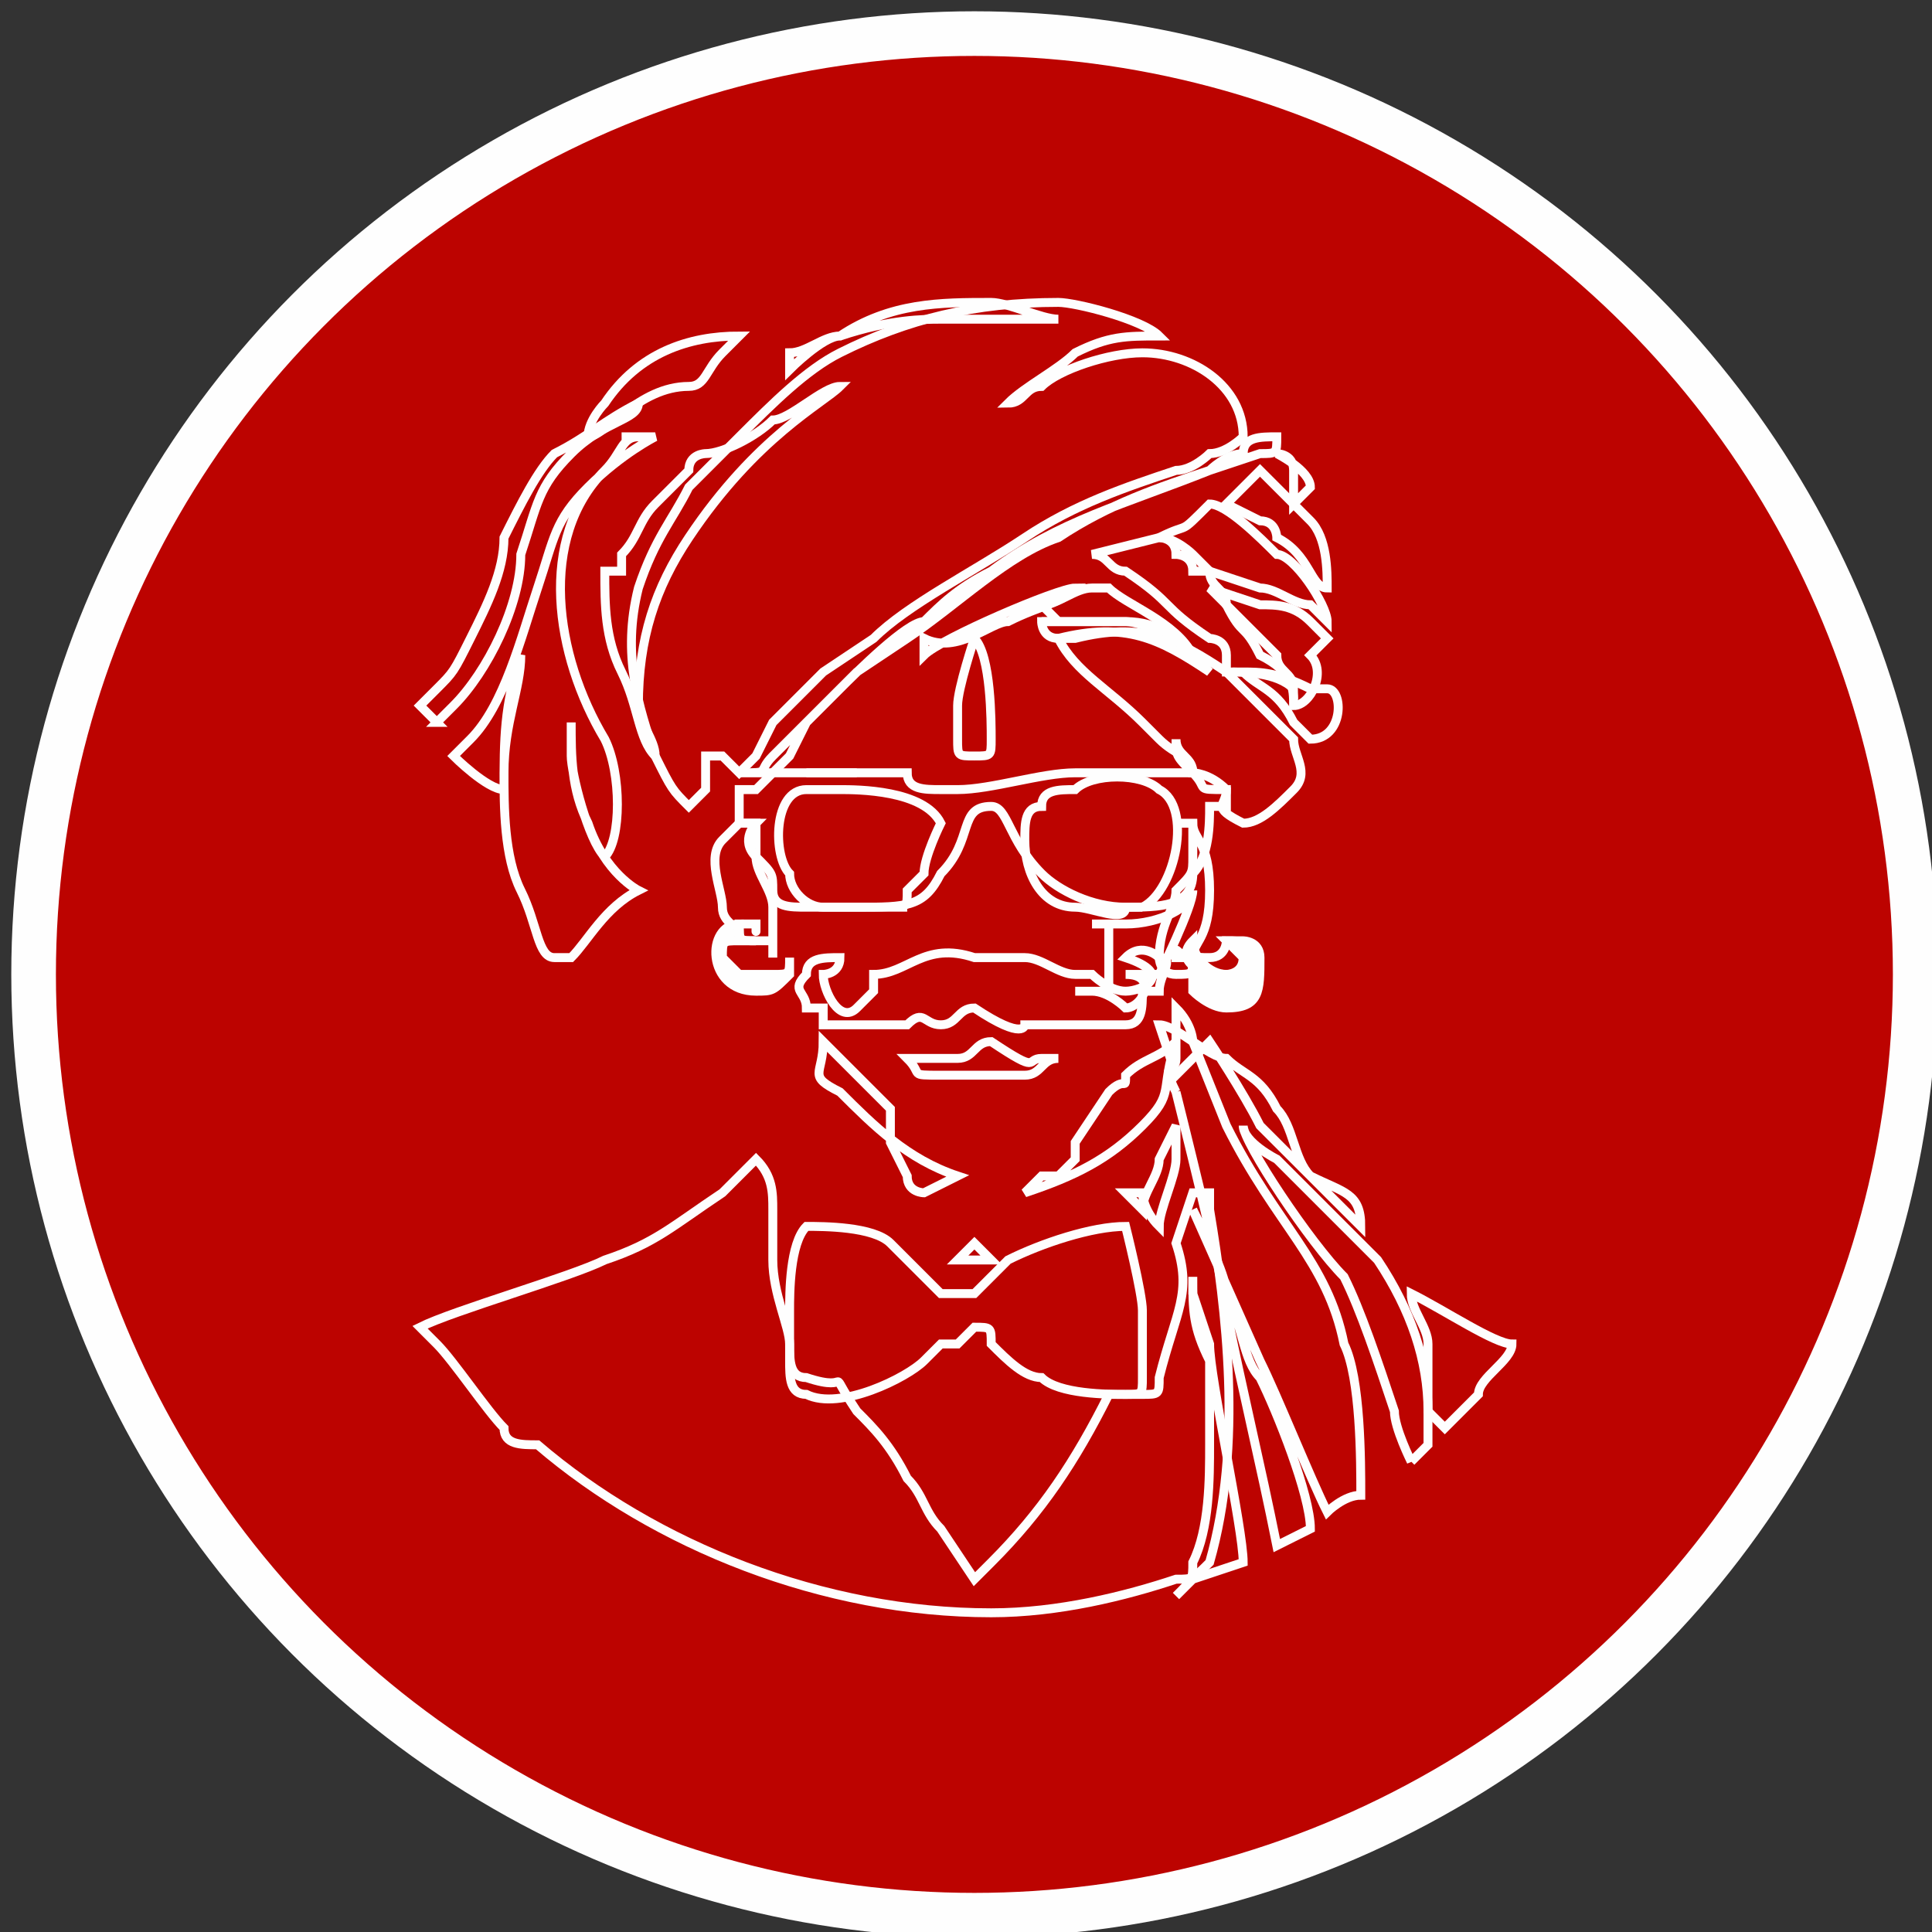 <?xml version="1.0" encoding="UTF-8"?>
<!DOCTYPE svg PUBLIC "-//W3C//DTD SVG 1.1//EN" "http://www.w3.org/Graphics/SVG/1.1/DTD/svg11.dtd">
<!-- Creator: CorelDRAW X6 -->
<svg xmlns="http://www.w3.org/2000/svg" xml:space="preserve" width="21.677mm" height="21.677mm" version="1.1" style="shape-rendering:geometricPrecision; text-rendering:geometricPrecision; image-rendering:optimizeQuality; fill-rule:evenodd; clip-rule:evenodd"
viewBox="0 0 115 115"
 xmlns:xlink="http://www.w3.org/1999/xlink">
 <rect x="0" y="0" width="115" height="115" fill="#333333" stroke="none"/>
 <defs>
  <style type="text/css">
   <![CDATA[
    .str1 {stroke:#FEFEFE;stroke-width:0.531}
    .str0 {stroke:#FEFEFE;stroke-width:2.656}
    .fil1 {fill:none}
    .fil2 {fill:#FEFEFE}
    .fil0 {fill:#BC0300}
   ]]>
  </style>
 </defs>
 <g id="Layer_x0020_1">
  <circle class="fil0 str0" cx="58" cy="58" r="56"/>
  <g id="_442147136">
   <path class="fil1 str1" d="M26 80c1,1 3,4 4,5 0,1 1,1 2,1 7,6 17,10 27,10 4,0 8,-1 11,-2 1,0 1,0 2,-1 2,-7 1,-15 0,-21 0,0 0,-1 0,-1 0,0 0,0 -1,0 0,0 -1,3 -1,3 1,3 0,4 -1,8 0,1 0,1 -1,1 -1,0 -1,0 -2,0 -2,4 -4,7 -7,10 0,0 -1,1 -1,1 0,0 0,0 0,0l-2 -3c-1,-1 -1,-2 -2,-3 -1,-2 -2,-3 -3,-4 -2,-3 0,-1 -3,-2 -1,0 -1,-1 -1,-2 0,-1 -1,-3 -1,-5 0,-1 0,-2 0,-3 0,-1 0,-2 -1,-3 0,0 -1,1 -1,1 0,0 -1,1 -1,1 -3,2 -4,3 -7,4 -2,1 -9,3 -11,4z"/>
   <path class="fil1 str1" d="M44 46l1 -1c0,0 0,0 0,0l1 -2c1,-1 3,-3 3,-3l3 -2c2,-2 6,-4 9,-6 3,-2 6,-3 9,-4 1,0 2,-1 2,-1 1,0 2,-1 2,-1 0,-3 -3,-5 -6,-5 -2,0 -5,1 -6,2 -1,0 -1,1 -2,1 1,-1 3,-2 4,-3 2,-1 3,-1 5,-1 -1,-1 -5,-2 -6,-2 -5,0 -9,1 -13,3 -2,1 -4,3 -6,5 0,0 -1,1 -1,1 -1,1 -1,1 -2,2 -1,2 -2,3 -3,6 -1,4 0,7 1,10 1,2 1,2 2,3 0,0 1,-1 1,-1 0,0 0,-1 0,-2l1 0z"/>
   <path class="fil1 str1" d="M56 47c-1,0 -2,0 -2,-1 -1,0 -2,0 -2,0 0,0 0,0 0,0 0,0 0,0 0,0 -1,0 -2,0 -3,0 0,0 -1,0 -1,0l-2 0 0 0c0,0 0,0 -1,1 0,0 -1,0 -1,0l0 2 0 0c0,0 1,0 1,0 0,1 0,2 0,2 1,1 1,1 1,2 0,1 1,1 2,1 1,0 2,0 3,0 3,0 4,0 5,-2 2,-2 1,-4 3,-4 1,0 1,2 3,4 1,1 3,2 5,2 2,0 4,0 4,-2 0,0 0,0 0,0l0 0c1,-1 1,-3 1,-4 0,0 0,0 1,0 0,0 0,0 0,0 0,0 0,0 0,0l0 -1c-2,0 -1,0 -2,-1 -1,-1 -1,-1 -1,-2 0,1 1,1 1,2 -3,0 -5,0 -7,0 -2,0 -5,1 -7,1z"/>
   <path class="fil1 str1" d="M58 79c1,0 1,0 1,1 1,1 2,2 3,2 1,1 4,1 5,1 1,0 1,0 1,-1 0,0 0,-1 0,-1 0,-1 0,-2 0,-3 0,-1 -1,-5 -1,-5 -2,0 -5,1 -7,2l-2 2c-1,0 -1,0 -2,0 -1,-1 -2,-2 -3,-3 -1,-1 -4,-1 -5,-1 -1,1 -1,4 -1,5 0,1 0,2 0,3 0,1 0,2 1,2 2,1 6,-1 7,-2l1 -1c0,0 0,0 1,0z"/>
   <path class="fil1 str1" d="M39 26c0,0 -2,1 -4,3 -2,2 -2,3 -3,6 -1,3 -2,7 -4,9l-1 1c0,0 2,2 3,2 0,-3 0,-5 1,-8 0,2 -1,4 -1,7 0,2 0,5 1,7 1,2 1,4 2,4 1,0 1,0 1,0 1,-1 2,-3 4,-4 0,0 -2,-1 -3,-4 -1,-2 -1,-4 -1,-6 0,0 0,2 0,2 0,1 1,5 2,6 1,-1 1,-5 0,-7 -3,-5 -4,-12 0,-16 1,-1 1,-2 2,-2 0,0 -1,0 -1,0z"/>
   <path class="fil1 str1" d="M70 65c0,0 3,12 3,13 1,5 2,9 3,14l2 -1c0,-2 -2,-7 -3,-9 -1,-1 -1,-3 -2,-5 0,-1 -1,-3 -2,-5l4 9c1,2 3,7 4,9 0,0 1,-1 2,-1 0,-2 0,-7 -1,-9 -1,-5 -4,-7 -7,-13l-2 -5c0,0 0,-1 -1,-2 0,0 0,2 0,3 0,1 -1,0 0,2z"/>
   <path class="fil1 str1" d="M52 59c0,0 -1,1 -1,1 -1,1 -2,-1 -2,-2 0,0 1,0 1,-1 -1,0 -2,0 -2,1 -1,1 0,1 0,2 0,0 0,0 1,0 0,1 0,1 0,1 0,0 0,0 0,0l0 0c1,0 2,0 3,0l2 0c1,-1 1,0 2,0 1,0 1,-1 2,-1 3,2 3,1 3,1 0,0 1,0 1,0 1,0 1,0 2,0 1,0 2,0 3,0 1,0 1,-1 1,-2 0,0 0,0 1,0 0,-1 1,-2 0,-2 0,0 -1,-1 -2,0 3,1 1,2 0,2 -1,0 -2,-1 -2,-1 0,0 0,0 -1,0 -1,0 -2,-1 -3,-1 -1,0 -1,0 -2,0 -1,0 0,0 -1,0 -3,-1 -4,1 -6,1z"/>
   <path class="fil1 str1" d="M63 38c1,2 3,3 5,5 0,0 1,1 1,1 1,1 2,1 2,2 0,0 1,0 2,1 0,1 -1,1 1,2 1,0 2,-1 3,-2 1,-1 0,-2 0,-3 -1,-1 -2,-2 -3,-3 0,0 -1,-1 -1,-1 -3,-2 -5,-3 -9,-2z"/>
   <path class="fil1 str1" d="M84 87l1 -1c0,0 0,-1 0,-2 0,-3 -1,-6 -3,-9 -1,-1 -1,-1 -2,-2 0,0 -1,-1 -1,-1l-2 -2c0,0 -1,-1 -1,-1 0,0 -2,-1 -2,-2 0,1 4,7 6,9 1,2 2,5 3,8 0,1 1,3 1,3z"/>
   <path class="fil1 str1" d="M36 34c0,2 0,4 1,6 1,2 1,4 2,5 0,-1 -1,-2 -1,-3 0,-4 1,-7 3,-10 4,-6 8,-8 9,-9 -1,0 -3,2 -4,2 -1,1 -3,2 -4,2 0,0 -1,0 -1,1l-2 2c-1,1 -1,2 -2,3 0,0 0,0 0,1l0 0z"/>
   <path class="fil1 str1" d="M44 46c2,0 1,0 2,-1 1,-1 1,-1 2,-2 1,-1 1,-1 2,-2 1,-1 4,-4 5,-4 1,-1 2,-2 4,-3 4,-3 8,-4 13,-6l3 -1c1,0 1,0 1,-1 -1,0 -2,0 -2,1 -1,0 -2,1 -2,1 -3,1 -6,2 -9,4 -3,1 -6,4 -9,6l-3 2c-1,1 -2,2 -3,3l-1 2c0,0 0,0 0,0l-1 1z"/>
   <path class="fil1 str1" d="M73 40c1,0 3,0 4,1l0 0c0,-1 -1,-1 -1,-2 -1,-1 -2,-2 -3,-3 0,-1 -1,-1 -1,-2 0,0 -1,-1 -1,-1 0,0 -1,-1 -2,-1l-4 1c1,0 1,1 2,1 3,2 2,2 5,4 0,0 1,0 1,1z"/>
   <path class="fil1 str1" d="M72 62c0,0 2,3 3,5 0,0 1,1 1,1 1,1 2,2 3,3l2 2c0,0 0,0 0,0 0,-2 -1,-2 -3,-3 -1,-1 -1,-3 -2,-4 -1,-2 -2,-2 -3,-3 -1,0 -3,-2 -4,-2l1 3z"/>
   <path class="fil1 str1" d="M68 54c2,-1 3,-6 1,-7 -1,-1 -4,-1 -5,0 -1,0 -2,0 -2,1 -1,0 -1,1 -1,2 0,2 1,4 3,4 1,0 3,1 3,0 1,0 1,0 1,0z"/>
   <path class="fil1 str1" d="M53 54c1,0 1,0 1,-1 0,0 1,-1 1,-1 0,-1 1,-3 1,-3 -1,-2 -5,-2 -6,-2l-2 0c-2,0 -2,4 -1,5 0,1 1,2 2,2 1,0 3,0 3,0 1,0 1,0 2,0z"/>
   <path class="fil1 str1" d="M71 94l3 -1c0,0 0,0 0,0 0,-2 -2,-11 -2,-13l-1 -3c0,0 0,0 0,-1 0,0 0,0 0,0l0 0c0,2 0,3 1,5 0,2 0,3 0,5 0,2 0,5 -1,7 0,1 0,1 -1,2z"/>
   <path class="fil1 str1" d="M72 34l3 1c1,0 2,1 3,1 0,0 1,1 1,1 0,-1 -2,-4 -3,-4 -1,-1 -3,-3 -4,-3 -2,2 -1,1 -3,2l0 0c0,0 1,0 1,1 0,0 1,0 1,1z"/>
   <path class="fil1 str1" d="M86 85c0,0 0,0 0,0 0,0 0,0 0,0l2 -2c0,-1 2,-2 2,-3 -1,0 -4,-2 -6,-3 0,1 1,2 1,3 0,1 0,3 0,4z"/>
   <path class="fil1 str1" d="M71 49c0,0 0,1 0,2 0,1 0,1 -1,2 0,1 -1,2 -1,4 0,0 0,0 0,0 0,0 0,1 1,1 1,0 1,0 1,-1l0 0c0,0 -1,0 -1,0 0,-1 0,0 1,0 0,-1 1,-1 1,-4 0,-3 -1,-3 -1,-4 0,0 0,0 0,0 0,0 0,0 0,0 0,0 -1,0 -1,0z"/>
   <path class="fil1 str1" d="M44 55c0,0 0,0 1,0 0,1 0,0 0,0 0,0 0,0 -1,0 0,1 0,1 1,1 1,0 1,0 1,0l0 1c0,-1 0,-2 0,-3 0,-1 -1,-2 -1,-3 -1,-1 0,-2 0,-2 0,0 -1,0 -1,0l0 0c0,0 -1,1 -1,1 -1,1 0,3 0,4 0,1 1,1 1,2z"/>
   <path class="fil1 str1" d="M66 55l0 0c0,0 0,0 0,0 0,0 0,0 -1,0l1 0 0 3c0,0 0,0 0,0 0,0 0,0 0,0l0 1c0,0 -1,0 -1,0l-1 0c0,0 0,0 1,0 1,0 2,1 2,1 1,0 2,-2 0,-2 0,0 2,0 2,0 0,0 2,-4 2,-5 0,1 -2,2 -4,2z"/>
   <path class="fil1 str1" d="M47 21c1,0 2,-1 3,-1 3,-1 5,-1 6,-1 1,0 1,0 2,0 2,0 3,0 5,0 0,0 0,0 0,0 -1,0 -3,-1 -4,-1 -3,0 -6,0 -9,2 -1,0 -3,2 -3,2z"/>
   <path class="fil1 str1" d="M61 71c3,-1 5,-2 7,-4 2,-2 1,-2 2,-5 -1,1 -2,1 -3,2 0,1 0,0 -1,1l-2 3c0,0 0,0 0,1l-1 1c0,0 0,0 -1,0z"/>
   <path class="fil1 str1" d="M55 71c0,0 -1,0 -1,-1l-1 -2c0,0 0,0 0,-1 0,0 0,0 0,-1l-1 -1c0,0 0,0 0,0 -1,-1 -2,-2 -3,-3 0,2 -1,2 1,3 2,2 4,4 7,5z"/>
   <path class="fil1 str1" d="M79 38c0,0 -1,-1 -1,-1 -1,-1 -2,-1 -3,-1l-3 -1c0,0 0,0 0,0 0,0 1,1 1,1 1,2 1,1 2,3 2,1 2,2 2,3 1,0 2,-2 1,-3z"/>
   <path class="fil1 str1" d="M26 43l1 -1c2,-2 4,-6 4,-9 1,-3 1,-4 3,-6 2,-2 4,-2 4,-3 -2,1 -3,2 -5,3 -1,1 -2,3 -3,5 0,2 -1,4 -2,6 -1,2 -1,2 -2,3 0,0 -1,1 -1,1 0,0 1,1 1,1z"/>
   <path class="fil1 str1" d="M77 30c0,0 -1,-1 -1,-1 0,0 -1,-1 -1,-1l-2 2 2 1c1,0 1,1 1,1 2,1 2,3 3,3 0,-1 0,-3 -1,-4l-1 -1z"/>
   <path class="fil1 str1" d="M54 63c1,1 0,1 2,1 1,0 4,0 5,0 1,0 1,-1 2,-1 0,0 -1,0 -1,0 -1,0 0,1 -3,-1 -1,0 -1,1 -2,1 -1,0 -1,0 -2,0z"/>
   <path class="fil1 str1" d="M62 37c1,0 1,0 2,0 1,0 2,0 3,0 1,0 3,1 4,2 -1,-2 -4,-3 -5,-4 -1,0 -1,0 -1,0 -1,0 -2,1 -3,1l1 1z"/>
   <path class="fil1 str1" d="M78 41l0 0c-2,-1 -3,-1 -4,-1 1,1 2,1 3,3 0,0 1,1 1,1 2,0 2,-3 1,-3z"/>
   <path class="fil1 str1" d="M35 26c1,0 3,-3 6,-3 1,0 1,-1 2,-2 0,0 1,-1 1,-1 -3,0 -6,1 -8,4 0,0 -1,1 -1,2z"/>
   <path class="fil1 str1" d="M58 45c1,0 1,0 1,-1 0,-1 0,-5 -1,-6 0,0 -1,3 -1,4 0,1 0,1 0,2 0,1 0,1 1,1z"/>
   <path class="fil1 str1" d="M67 71l1 0c0,0 0,1 1,2l0 0c0,-1 1,-3 1,-4l0 -2c0,0 -1,2 -1,2 0,1 -1,2 -1,3z"/>
   <path class="fil1 str1" d="M62 37c0,0 0,1 1,1 4,-1 6,0 9,2 0,0 -1,-1 -1,-1 -1,-1 -2,-2 -4,-2 -1,0 -2,0 -3,0 -1,0 -2,0 -2,0z"/>
   <path class="fil1 str1" d="M55 38c2,1 4,-1 5,-1 2,-1 3,-1 4,-2 -1,0 -8,3 -9,4z"/>
   <path class="fil2 str1" d="M73 56c0,0 1,1 1,1 0,1 -1,1 -1,1 -1,0 -2,-1 -2,-2 0,0 0,0 0,0l0 3c0,0 1,1 2,1 2,0 2,-1 2,-3 0,-1 -1,-1 -1,-1 0,0 -1,0 -1,0 0,0 0,0 1,0z"/>
   <path class="fil2 str1" d="M44 55c-2,0 -2,4 1,4 1,0 1,0 2,-1 0,0 0,0 0,0 0,0 0,0 0,0 0,0 0,-1 0,-1 0,1 0,1 -1,1 -1,0 -1,0 -2,0 0,0 -1,-1 -1,-1 0,-1 0,-1 1,-1 0,0 1,0 1,0 0,0 0,0 0,0 0,0 0,0 -1,0z"/>
   <path class="fil1 str1" d="M71 56c-1,1 0,2 2,2 1,0 1,0 1,-1 0,-1 0,-1 -1,-1l0 0c0,0 0,1 -1,1 -1,0 -1,0 -1,-1z"/>
   <path class="fil1 str1" d="M57 75c1,0 1,0 2,0 0,0 -1,-1 -1,-1 0,0 -1,1 -1,1z"/>
   <path class="fil1 str1" d="M77 30c0,0 0,-1 0,-2 0,-1 -1,-1 -1,-1l0 0c0,0 2,1 2,2z"/>
   <path class="fil1 str1" d="M48 46c1,0 2,0 3,0 0,0 0,0 0,0 -1,0 -2,0 -2,0z"/>
  </g>
 </g>
</svg>
